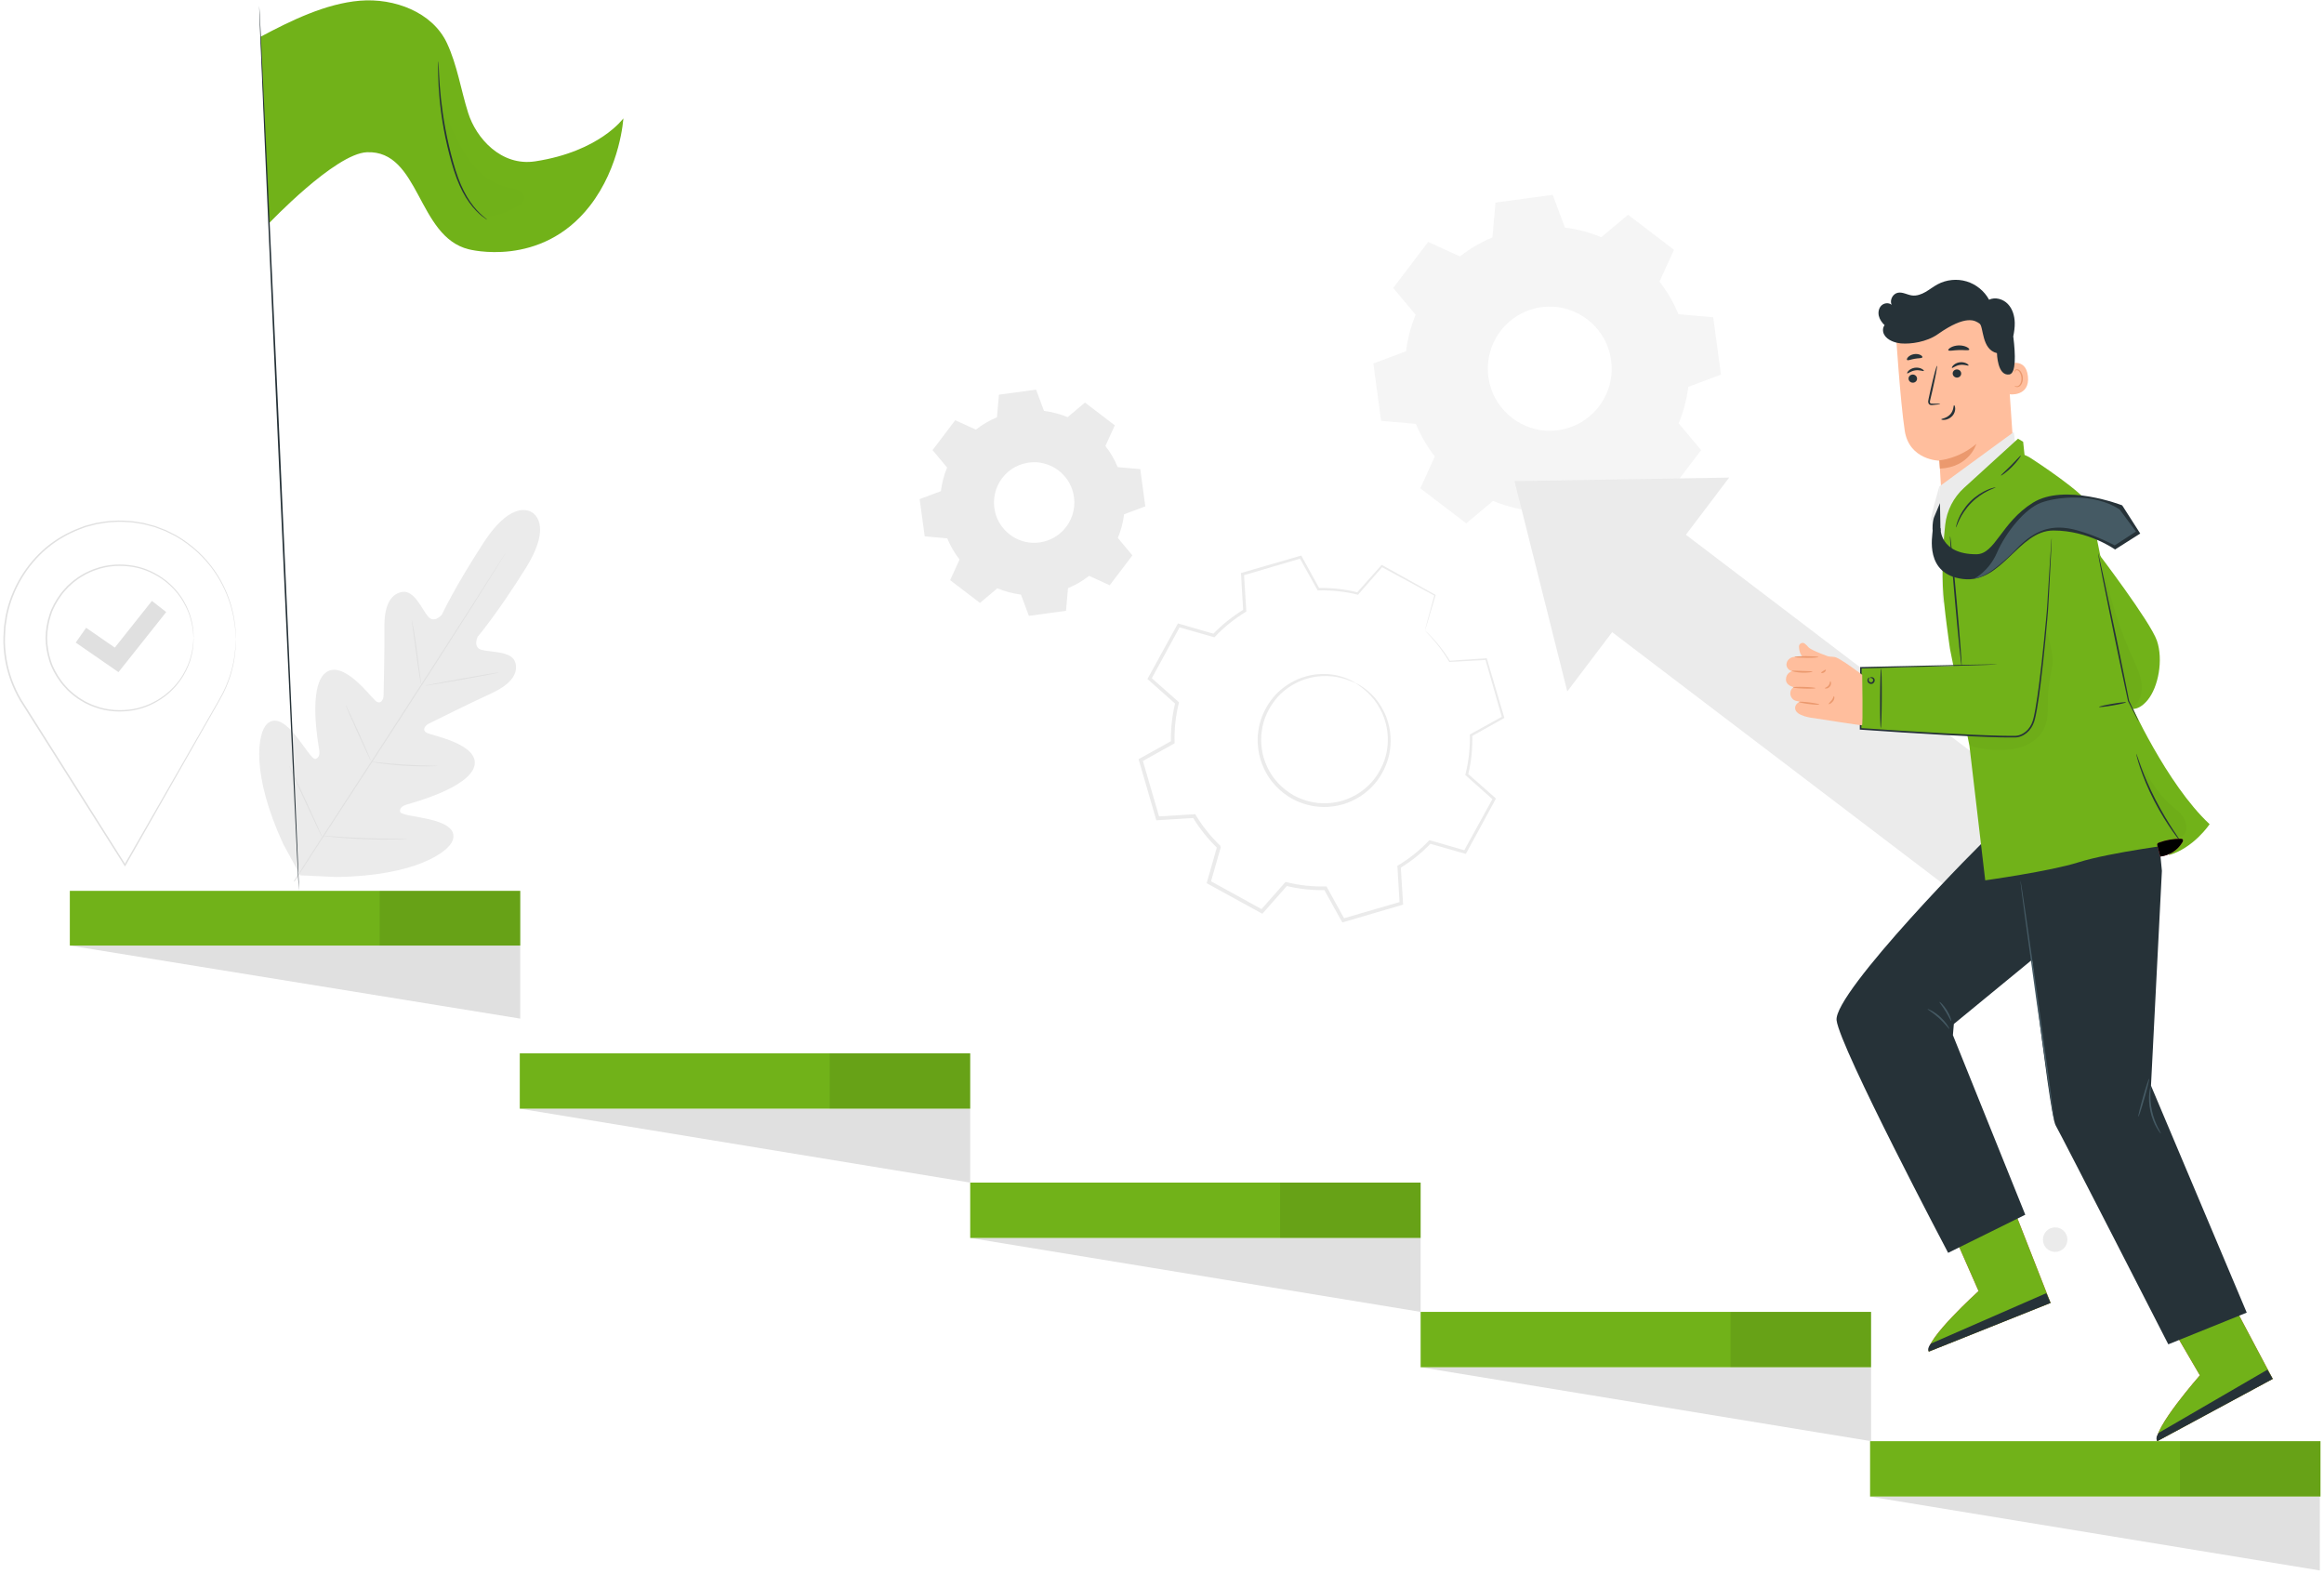 <svg width="508" height="344" viewBox="0 0 508 344" fill="none" xmlns="http://www.w3.org/2000/svg">
<g clip-path="url(#clip0)">
<path fill-rule="evenodd" clip-rule="evenodd" d="M342.075 49.737C344.839 50.085 347.51 50.802 350.028 51.843L355.873 46.932L365.914 54.593L362.75 61.549C364.422 63.703 365.823 66.092 366.894 68.672L374.489 69.342L376.184 81.875L369.044 84.551C368.698 87.323 367.982 90 366.942 92.523L371.841 98.383L364.2 108.446L357.26 105.276C355.111 106.952 352.727 108.355 350.153 109.428L349.484 117.04L336.979 118.741L334.311 111.583C331.545 111.237 328.875 110.518 326.357 109.477L320.51 114.388L310.469 106.728L313.634 99.771C311.962 97.617 310.562 95.227 309.489 92.648L301.896 91.977L300.199 79.444L307.34 76.769C307.685 73.997 308.402 71.319 309.441 68.796L304.542 62.936L312.183 52.873L319.124 56.044C321.272 54.368 323.656 52.964 326.231 51.89L326.9 44.278L339.403 42.578L342.075 49.737ZM338.325 67.02C329.725 67.328 323.607 75.38 325.602 83.773C327.077 89.981 332.844 94.379 339.207 94.146C347.802 93.831 353.91 85.786 351.921 77.399C350.449 71.192 344.685 66.793 338.325 67.02Z" fill="#F5F5F5"/>
<path fill-rule="evenodd" clip-rule="evenodd" d="M228.208 89.808C230.002 90.034 231.736 90.499 233.37 91.174L237.165 87.987L243.683 92.959L241.629 97.475C242.715 98.873 243.625 100.424 244.32 102.098L249.25 102.534L250.35 110.669L245.715 112.406C245.491 114.206 245.025 115.943 244.351 117.581L247.531 121.385L242.571 127.917L238.066 125.859C236.671 126.947 235.123 127.858 233.452 128.555L233.018 133.496L224.901 134.6L223.169 129.953C221.374 129.729 219.641 129.262 218.006 128.586L214.211 131.774L207.693 126.801L209.747 122.286C208.662 120.888 207.753 119.336 207.057 117.662L202.128 117.227L201.027 109.091L205.662 107.354C205.887 105.555 206.352 103.816 207.026 102.179L203.846 98.375L208.806 91.842L213.311 93.901C214.706 92.813 216.254 91.902 217.925 91.205L218.359 86.265L226.475 85.161L228.208 89.808ZM225.773 101.027C220.191 101.226 216.22 106.453 217.514 111.902C218.472 115.931 222.216 118.785 226.346 118.634C231.926 118.43 235.89 113.208 234.6 107.764C233.644 103.735 229.902 100.879 225.773 101.027Z" fill="#EBEBEB"/>
<path d="M296.313 149.273C296.313 149.273 297.518 149.715 299.248 151.217C300.938 152.694 303.131 155.484 303.797 159.599C304.111 161.628 304.057 163.959 303.294 166.277C302.527 168.574 301.18 170.913 299.098 172.714C298.086 173.638 296.894 174.414 295.593 175.013C294.299 175.632 292.877 176.059 291.396 176.243C288.439 176.677 285.25 176.091 282.461 174.589C279.696 173.039 277.488 170.657 276.264 167.924C275.623 166.573 275.217 165.142 275.042 163.715C274.847 162.292 274.859 160.867 275.093 159.515C275.488 156.787 276.733 154.391 278.254 152.509C279.795 150.618 281.726 149.32 283.603 148.495C287.424 146.848 290.949 147.203 293.099 147.838C295.294 148.492 296.313 149.273 296.313 149.273C296.271 149.365 295.189 148.69 293.02 148.146C290.891 147.616 287.476 147.374 283.837 149.024C282.049 149.849 280.223 151.117 278.776 152.938C277.35 154.752 276.187 157.042 275.835 159.63C275.621 160.914 275.621 162.264 275.813 163.61C275.986 164.96 276.375 166.312 276.988 167.587C278.155 170.168 280.241 172.406 282.852 173.873C285.488 175.29 288.492 175.851 291.29 175.45C292.691 175.282 294.039 174.885 295.266 174.305C296.502 173.745 297.637 173.019 298.602 172.149C300.59 170.46 301.891 168.247 302.651 166.067C303.406 163.866 303.492 161.641 303.226 159.686C302.659 155.723 300.62 152.966 299.03 151.451C297.408 149.91 296.259 149.358 296.313 149.273Z" fill="#EBEBEB"/>
<path d="M311.47 137.803C311.459 137.806 311.496 137.641 311.579 137.314C311.674 136.954 311.801 136.471 311.965 135.846C312.331 134.504 312.86 132.57 313.546 130.06L313.608 130.21C310.627 128.593 306.707 126.468 301.966 123.896L302.22 123.852C300.621 125.678 298.845 127.706 296.945 129.876L296.85 129.985L296.709 129.95C294.095 129.314 291.221 128.964 288.194 129.047L288.032 129.051L287.953 128.908C286.736 126.726 285.421 124.363 284.051 121.907L284.386 122.045C280.387 123.223 276.144 124.474 271.688 125.787L271.918 125.459C272.074 127.937 272.245 130.665 272.421 133.463L272.433 133.666L272.258 133.772C269.985 135.149 267.662 136.964 265.607 139.138L265.461 139.293L265.255 139.234C262.871 138.553 260.241 137.803 257.564 137.038L257.982 136.863C255.987 140.519 253.835 144.462 251.63 148.504L251.549 148.037C253.416 149.689 255.466 151.504 257.542 153.343L257.718 153.499L257.662 153.727C257.022 156.328 256.666 159.258 256.744 162.223L256.751 162.461L256.542 162.578C254.351 163.798 251.961 165.128 249.547 166.471L249.736 166.01C250.911 170.042 252.17 174.364 253.446 178.745L253.032 178.454C255.555 178.299 258.277 178.132 261.019 177.964L261.265 177.949L261.392 178.16C262.788 180.486 264.597 182.797 266.718 184.817L266.721 184.82L266.722 184.822C266.772 185.004 266.612 184.415 266.833 185.231L266.831 185.239L266.827 185.254L266.818 185.284L266.8 185.345L266.766 185.466L266.697 185.709L266.558 186.193L266.281 187.162L265.729 189.094C265.361 190.38 264.995 191.661 264.63 192.936L264.435 192.466C268.356 194.623 272.226 196.751 276.04 198.849L275.544 198.936C277.329 196.916 279.095 194.915 280.846 192.935L281.007 192.753L281.242 192.811C284.042 193.507 286.901 193.812 289.715 193.745L289.955 193.739L290.07 193.948C291.381 196.321 292.672 198.656 293.947 200.963L293.498 200.778C297.837 199.515 302.076 198.281 306.208 197.078L305.939 197.462C305.777 194.746 305.618 192.078 305.462 189.457L305.449 189.235L305.639 189.121C308.137 187.615 310.377 185.801 312.304 183.779L312.452 183.624L312.656 183.683C315.291 184.444 317.846 185.182 320.341 185.902L319.95 186.066C322.198 181.979 324.321 178.121 326.341 174.447L326.408 174.832C324.306 172.958 322.334 171.2 320.432 169.504L320.299 169.386L320.341 169.214C321.079 166.243 321.348 163.393 321.293 160.692L321.289 160.528L321.43 160.45C323.978 159.045 326.272 157.779 328.439 156.584L328.325 156.862C326.912 151.922 325.708 147.712 324.677 144.109L324.864 144.24C321.673 144.415 319.056 144.557 316.875 144.677L316.795 144.681L316.755 144.613C315.264 142.111 313.864 140.447 312.918 139.375C312.449 138.867 312.09 138.479 311.827 138.194C311.573 137.933 311.46 137.806 311.47 137.803C311.48 137.8 311.621 137.918 311.876 138.15C312.134 138.393 312.525 138.763 313.018 139.287C314 140.334 315.442 141.98 316.98 144.481L316.86 144.418C319.039 144.27 321.654 144.093 324.842 143.878L324.987 143.868L325.029 144.009C326.091 147.604 327.333 151.802 328.788 156.73L328.843 156.914L328.674 157.009C326.515 158.219 324.229 159.5 321.691 160.922L321.828 160.682C321.902 163.427 321.644 166.329 320.909 169.358L320.818 169.068C322.728 170.754 324.71 172.503 326.82 174.366L327.007 174.531L326.887 174.75C324.882 178.431 322.775 182.299 320.543 186.395L320.414 186.633L320.153 186.559C317.656 185.847 315.099 185.118 312.461 184.366L312.814 184.27C310.85 186.344 308.566 188.204 306.014 189.751L306.19 189.416C306.353 192.036 306.519 194.704 306.687 197.42L306.706 197.719L306.418 197.804C302.288 199.016 298.052 200.258 293.715 201.53L293.418 201.618L293.267 201.345C291.989 199.04 290.695 196.706 289.38 194.336L289.734 194.539C286.851 194.613 283.92 194.304 281.05 193.593L281.446 193.47C279.698 195.452 277.932 197.454 276.149 199.475L275.936 199.718L275.653 199.562C271.838 197.467 267.967 195.34 264.045 193.185L263.76 193.028L263.85 192.714C264.214 191.439 264.58 190.158 264.947 188.872L265.499 186.939L265.776 185.97L265.915 185.485L265.984 185.242L266.018 185.121L266.035 185.06L266.044 185.03L266.048 185.015L266.051 185.007C266.272 185.823 266.111 185.232 266.16 185.414L266.159 185.413L266.156 185.41C263.98 183.338 262.126 180.968 260.695 178.583L261.068 178.779C258.326 178.946 255.604 179.111 253.081 179.265L252.757 179.285L252.667 178.974C251.395 174.591 250.14 170.268 248.968 166.234L248.879 165.927L249.158 165.772C251.574 164.432 253.966 163.104 256.158 161.887L255.955 162.243C255.879 159.205 256.248 156.204 256.909 153.542L257.028 153.925C254.955 152.082 252.909 150.263 251.045 148.607L250.818 148.405L250.964 148.139C253.179 144.103 255.34 140.166 257.344 136.514L257.484 136.259L257.763 136.339C260.438 137.112 263.065 137.87 265.447 138.558L265.096 138.653C267.203 136.437 269.583 134.592 271.909 133.196L271.748 133.505C271.583 130.707 271.422 127.977 271.276 125.499L271.26 125.242L271.506 125.172C275.968 123.879 280.217 122.648 284.221 121.488L284.445 121.423L284.557 121.625C285.912 124.09 287.215 126.46 288.419 128.649L288.178 128.511C291.256 128.444 294.174 128.819 296.821 129.485L296.585 129.559C298.503 127.404 300.296 125.39 301.909 123.577L302.02 123.453L302.163 123.533C306.875 126.159 310.769 128.33 313.731 129.982L313.823 130.033L313.794 130.132C313.058 132.603 312.489 134.508 312.095 135.829C311.903 136.455 311.754 136.938 311.643 137.299C311.54 137.63 311.481 137.8 311.47 137.803Z" fill="#EBEBEB"/>
<path d="M342.587 151.124L331.055 105.156L377.977 104.379L342.587 151.124Z" fill="#EBEBEB"/>
<path d="M363.828 113.312L347.71 134.602L433.605 199.935L449.723 178.645L363.828 113.312Z" fill="#EBEBEB"/>
<path d="M426.53 268.632L432.491 282.178C432.491 282.178 420.756 292.799 421.615 295.41L448.233 284.77L439.81 263.282L426.53 268.632Z" fill="#E8505B"/>
<path d="M426.53 268.632L432.491 282.178C432.491 282.178 420.756 292.799 421.615 295.41L448.233 284.77L439.81 263.282L426.53 268.632Z" fill="#71B219"/>
<path d="M448.233 284.769L447.299 282.637L422.128 293.636C422.128 293.636 421.148 294.627 421.615 295.41L448.233 284.769Z" fill="#263238"/>
<path d="M473.404 287.82L480.865 300.596C480.865 300.596 470.415 312.489 471.564 314.984L496.799 301.374L485.988 280.987L473.404 287.82Z" fill="#E8505B"/>
<path d="M473.404 287.82L480.865 300.596C480.865 300.596 470.415 312.489 471.564 314.984L496.799 301.374L485.988 280.987L473.404 287.82Z" fill="#71B219"/>
<path d="M496.799 301.374L495.629 299.362L471.871 313.165C471.871 313.165 471.011 314.261 471.563 314.985L496.799 301.374Z" fill="#263238"/>
<path d="M440.842 108.6L424.485 109.877L423.942 100.698C423.942 100.698 417.344 100.602 416.356 94.142C415.369 87.683 414.404 72.666 414.404 72.666C421.425 68.394 430.204 68.265 437.347 72.33L438.408 72.933L440.842 108.6Z" fill="#FFBE9D"/>
<path d="M423.919 100.606C423.919 100.606 428.045 100.364 431.998 97.022C431.998 97.022 430.568 102.103 424.044 102.428L423.919 100.606Z" fill="#EB996E"/>
<path d="M438.552 79.748C438.656 79.684 442.804 77.807 443.283 82.251C443.763 86.695 439.212 86.261 439.191 86.134C439.17 86.008 438.552 79.748 438.552 79.748Z" fill="#FFBE9D"/>
<path d="M440.364 84.304C440.382 84.288 440.447 84.35 440.584 84.395C440.717 84.439 440.941 84.456 441.162 84.344C441.612 84.121 441.926 83.333 441.861 82.53C441.829 82.124 441.703 81.748 441.525 81.445C441.355 81.135 441.12 80.93 440.88 80.914C440.639 80.885 440.487 81.044 440.447 81.175C440.401 81.306 440.439 81.392 440.416 81.401C440.405 81.414 440.312 81.337 440.329 81.15C440.337 81.06 440.378 80.949 440.473 80.853C440.57 80.754 440.722 80.694 440.888 80.693C441.233 80.68 441.574 80.962 441.769 81.295C441.983 81.627 442.134 82.049 442.17 82.504C442.239 83.403 441.872 84.29 441.251 84.545C440.948 84.661 440.678 84.595 440.532 84.504C440.384 84.411 440.349 84.314 440.364 84.304Z" fill="#EB996E"/>
<path d="M417.19 82.835C417.241 83.326 417.698 83.687 418.21 83.642C418.721 83.598 419.095 83.165 419.043 82.675C418.992 82.184 418.535 81.823 418.024 81.867C417.512 81.912 417.138 82.345 417.19 82.835Z" fill="#263238"/>
<path d="M416.902 81.598C417.033 81.702 417.659 81.086 418.652 80.949C419.641 80.798 420.441 81.207 420.532 81.07C420.578 81.008 420.431 80.807 420.081 80.62C419.736 80.434 419.172 80.285 418.555 80.374C417.938 80.465 417.45 80.766 417.184 81.042C416.912 81.319 416.839 81.551 416.902 81.598Z" fill="#263238"/>
<path d="M426.839 81.716C426.89 82.207 427.346 82.567 427.859 82.523C428.369 82.479 428.743 82.047 428.692 81.556C428.641 81.066 428.184 80.705 427.673 80.749C427.16 80.792 426.787 81.225 426.839 81.716Z" fill="#263238"/>
<path d="M426.68 80.409C426.812 80.513 427.439 79.897 428.43 79.76C429.42 79.609 430.22 80.017 430.31 79.88C430.355 79.819 430.21 79.618 429.859 79.432C429.515 79.245 428.951 79.097 428.333 79.186C427.716 79.276 427.228 79.578 426.962 79.853C426.69 80.13 426.617 80.362 426.68 80.409Z" fill="#263238"/>
<path d="M424.115 88.291C424.111 88.233 423.48 88.214 422.463 88.227C422.206 88.236 421.959 88.219 421.892 88.052C421.807 87.877 421.874 87.589 421.955 87.275C422.107 86.627 422.266 85.948 422.433 85.237C423.087 82.337 423.523 79.967 423.406 79.942C423.289 79.916 422.664 82.246 422.01 85.145C421.855 85.859 421.706 86.54 421.566 87.192C421.51 87.494 421.391 87.844 421.574 88.207C421.668 88.386 421.873 88.498 422.042 88.519C422.211 88.546 422.355 88.528 422.481 88.518C423.495 88.431 424.119 88.347 424.115 88.291Z" fill="#263238"/>
<path d="M427.131 88.566C426.969 88.579 427.118 89.659 426.304 90.555C425.491 91.453 424.327 91.494 424.339 91.646C424.333 91.716 424.624 91.82 425.11 91.765C425.588 91.714 426.26 91.463 426.758 90.915C427.255 90.367 427.409 89.705 427.383 89.257C427.361 88.8 427.204 88.549 427.131 88.566Z" fill="#263238"/>
<path d="M425.878 76.548C426.014 76.804 426.986 76.537 428.17 76.513C429.353 76.466 430.339 76.675 430.46 76.411C430.513 76.285 430.313 76.054 429.897 75.846C429.484 75.638 428.849 75.474 428.139 75.494C427.43 75.516 426.805 75.717 426.406 75.95C426.003 76.183 425.817 76.425 425.878 76.548Z" fill="#263238"/>
<path d="M416.863 78.668C417.07 78.869 417.72 78.538 418.54 78.412C419.356 78.256 420.079 78.349 420.206 78.091C420.261 77.966 420.12 77.755 419.785 77.584C419.456 77.413 418.93 77.31 418.368 77.406C417.805 77.504 417.345 77.778 417.091 78.049C416.834 78.323 416.771 78.569 416.863 78.668Z" fill="#263238"/>
<path d="M410.686 69.024C410.504 68.232 410.681 67.329 411.266 66.766C411.851 66.203 412.865 66.09 413.479 66.621C413.024 65.584 413.731 64.213 414.839 63.984C415.882 63.769 416.892 64.44 417.949 64.576C418.98 64.709 420.013 64.323 420.914 63.802C421.815 63.282 422.634 62.624 423.551 62.134C425.465 61.111 427.785 60.879 429.863 61.502C431.94 62.125 433.752 63.596 434.791 65.505C436.141 64.864 437.846 65.356 438.884 66.432C439.923 67.508 440.367 69.051 440.401 70.548C440.423 71.559 440.271 72.561 440.07 73.555C440.082 73.639 440.101 73.719 440.112 73.803C440.544 77.37 440.729 81.605 439.217 81.843C436.583 82.255 436.513 77.182 436.513 77.182C433.098 76.384 433.622 71.349 432.708 70.725C431.795 70.101 429.86 68.625 423.564 73.056C421.12 74.776 417.612 75.228 415.64 75.063C415.582 75.058 415.524 75.057 415.466 75.052C415.454 75.051 415.438 75.051 415.426 75.05C415.404 75.048 415.388 75.038 415.366 75.035C414.734 74.962 414.114 74.808 413.523 74.541C412.854 74.238 412.222 73.789 411.866 73.146C411.51 72.502 411.489 71.639 411.952 71.069C411.364 70.507 410.867 69.817 410.686 69.024Z" fill="#263238"/>
<path d="M423.919 106.323L424.648 132.011L440.594 97.603L440.195 94.417L423.919 106.323Z" fill="#EBEBEB"/>
<path d="M434.498 183.116C433.914 183.308 400.713 216.964 401.459 223.008C402.205 229.054 425.839 273.824 425.839 273.824L442.701 265.491L426.883 226.241L427.09 223.806L446.421 207.928L445.389 182.394L434.498 183.116Z" fill="#263238"/>
<path d="M441.657 189.748C442.042 190.334 447.792 243.208 449.333 245.944C450.874 248.68 473.967 293.819 473.967 293.819L491.113 286.894L470.181 237.285L472.567 190.332L471.275 177.073L445.389 182.393L441.657 189.748Z" fill="#263238"/>
<path d="M449.032 245.014C449.02 245.015 448.982 244.833 448.921 244.485C448.857 244.101 448.775 243.593 448.671 242.958C448.464 241.59 448.175 239.678 447.821 237.333C447.134 232.544 446.194 225.994 445.156 218.758C444.158 211.513 443.256 204.957 442.596 200.165C442.29 197.813 442.04 195.896 441.862 194.524C441.787 193.886 441.727 193.374 441.682 192.988C441.644 192.637 441.631 192.451 441.643 192.449C441.656 192.448 441.694 192.63 441.755 192.978C441.818 193.362 441.901 193.869 442.005 194.504C442.212 195.872 442.5 197.783 442.855 200.129C443.542 204.917 444.482 211.468 445.521 218.708C446.517 225.95 447.42 232.506 448.08 237.299C448.386 239.651 448.635 241.568 448.813 242.939C448.889 243.578 448.948 244.089 448.994 244.475C449.031 244.826 449.045 245.012 449.032 245.014Z" fill="#455A64"/>
<path d="M468.773 239.964C469.422 237.677 469.868 235.802 469.77 235.774C469.672 235.746 469.067 237.576 468.418 239.862C467.77 242.149 467.324 244.025 467.422 244.053C467.52 244.08 468.125 242.25 468.773 239.964Z" fill="#455A64"/>
<path d="M472.34 247.744C472.306 247.769 471.9 247.302 471.403 246.439C470.906 245.579 470.352 244.3 470.033 242.808C469.717 241.314 469.703 239.92 469.806 238.932C469.908 237.94 470.089 237.35 470.13 237.358C470.253 237.367 469.752 239.806 470.393 242.731C470.998 245.663 472.448 247.685 472.34 247.744Z" fill="#455A64"/>
<path d="M421.353 220.546C421.387 220.459 422.774 221.037 424.121 222.277C425.477 223.508 426.178 224.839 426.096 224.881C426.004 224.942 425.186 223.74 423.873 222.549C422.571 221.35 421.301 220.644 421.353 220.546Z" fill="#455A64"/>
<path d="M423.956 218.984C424.023 218.915 424.869 219.664 425.59 220.842C426.319 222.018 426.609 223.111 426.517 223.14C426.416 223.177 425.982 222.173 425.277 221.037C424.579 219.897 423.877 219.058 423.956 218.984Z" fill="#455A64"/>
<path d="M426.248 141.851L430.492 162.956L433.947 192.408C433.947 192.408 448.186 190.415 454.255 188.49C461.294 186.256 476.611 184.354 476.611 184.354L474.029 186.915C479.509 185.377 482.998 180.135 482.998 180.135C473.552 171.355 465.495 153.291 465.495 153.291L458.313 117.548C458.313 117.548 457.223 112.505 456.564 110.263C455.906 108.021 445 100.788 443.489 99.874L442.539 99.424L442.237 96.559L441.113 95.885L429.31 106.632C427.016 108.725 425.552 111.576 425.203 114.664C424.834 117.921 424.503 122.593 424.688 128.11C424.829 132.297 426.248 141.851 426.248 141.851Z" fill="#71B219"/>
<path d="M434.351 105.289C434.351 105.289 428.115 108.64 427.034 111.484C425.953 114.327 429.168 145.505 429.168 145.505L406.777 145.925L406.706 159.299C406.706 159.299 442.272 162.116 443.657 160.189C445.528 157.583 447.703 133.221 447.703 133.221L448.51 115.693C448.51 115.693 446.448 102.326 434.351 105.289Z" fill="#71B219"/>
<g opacity="0.3">
<g opacity="0.3">
<path opacity="0.3" d="M430.492 162.955C433.506 163.932 436.301 164.088 439.455 163.794C442.609 163.5 445.818 161.771 447.01 158.829C447.922 156.577 447.542 154.039 447.68 151.612C447.8 149.504 448.321 147.441 448.639 145.353C448.956 143.266 447.877 139.428 447.189 137.432C447.189 137.432 446.39 151.903 444.132 157.98C443.824 158.808 443.434 159.645 442.747 160.199C441.948 160.844 440.84 160.9 439.82 161.007C436.963 161.306 430.071 160.809 430.071 160.809" fill="black"/>
</g>
</g>
<path d="M448.472 117.587C448.479 117.588 448.479 117.695 448.473 117.905C448.464 118.131 448.452 118.441 448.438 118.836C448.397 119.673 448.34 120.876 448.266 122.416C448.184 123.976 448.085 125.878 447.97 128.08C447.835 130.287 447.762 132.806 447.492 135.577C447.251 138.35 446.961 141.385 446.614 144.639C446.254 147.892 445.869 151.369 445.251 155.006C445.075 155.915 444.936 156.83 444.637 157.755C444.329 158.667 443.794 159.541 443.022 160.18C442.261 160.804 441.252 161.248 440.236 161.176C439.248 161.199 438.259 161.173 437.258 161.162C433.261 161.062 429.13 160.857 424.9 160.628C418.544 160.275 412.419 159.878 406.694 159.475L406.53 159.464L406.53 159.299C406.559 154.549 406.586 150.074 406.61 145.946L406.611 145.792L406.764 145.79C415.705 145.597 423.149 145.437 428.377 145.324C430.969 145.279 433.01 145.244 434.424 145.219C435.107 145.212 435.638 145.207 436.015 145.203C436.375 145.202 436.561 145.214 436.561 145.214C436.561 145.214 436.376 145.236 436.016 145.253C435.638 145.267 435.108 145.289 434.425 145.315C433.012 145.36 430.972 145.425 428.381 145.507C423.154 145.652 415.711 145.858 406.771 146.106L406.926 145.948C406.913 150.075 406.897 154.55 406.882 159.3L406.718 159.123C412.441 159.515 418.565 159.907 424.919 160.258C429.147 160.488 433.277 160.696 437.265 160.8C438.262 160.813 439.252 160.84 440.224 160.819C441.182 160.89 442.083 160.483 442.797 159.907C443.511 159.319 444.013 158.507 444.308 157.642C444.593 156.773 444.741 155.841 444.916 154.946C445.54 151.33 445.936 147.854 446.309 144.606C446.669 141.355 446.974 138.323 447.231 135.553C447.518 132.786 447.609 130.269 447.763 128.065C447.903 125.864 448.022 123.966 448.121 122.407C448.225 120.869 448.306 119.668 448.362 118.832C448.393 118.436 448.416 118.128 448.434 117.902C448.454 117.694 448.466 117.586 448.472 117.587Z" fill="#263238"/>
<path d="M411.334 152.618C411.353 149.037 411.286 146.133 411.184 146.132C411.082 146.132 410.984 149.035 410.965 152.616C410.946 156.197 411.014 159.101 411.115 159.102C411.217 159.102 411.315 156.199 411.334 152.618Z" fill="#263238"/>
<path d="M408.727 148.165C408.685 148.141 408.908 147.891 409.333 148.032C409.529 148.095 409.767 148.314 409.788 148.626C409.813 148.921 409.667 149.267 409.333 149.427C408.995 149.573 408.642 149.461 408.432 149.261C408.208 149.053 408.167 148.752 408.213 148.555C408.314 148.131 408.608 148.04 408.618 148.084C408.654 148.125 408.479 148.282 408.473 148.586C408.471 148.734 408.521 148.9 408.659 149.007C408.792 149.117 409.014 149.168 409.181 149.09C409.346 149.017 409.453 148.813 409.449 148.645C409.452 148.475 409.35 148.344 409.225 148.27C408.966 148.116 408.75 148.213 408.727 148.165Z" fill="#263238"/>
<path d="M458.413 120.61C458.413 120.61 470.062 135.878 471.481 140.038C472.9 144.199 471.804 150.172 469.431 153.029C467.058 155.885 465.146 154.724 465.146 154.724L458.413 120.61Z" fill="#71B219"/>
<path d="M461.81 154.184C463.44 153.904 464.747 153.595 464.73 153.494C464.713 153.394 463.378 153.539 461.748 153.82C460.118 154.1 458.811 154.409 458.828 154.509C458.845 154.61 460.18 154.464 461.81 154.184Z" fill="#263238"/>
<path d="M466.968 164.755C466.992 164.748 467.104 165.036 467.284 165.561C467.46 166.087 467.728 166.844 468.074 167.773C468.761 169.632 469.82 172.16 471.203 174.848C472.591 177.535 474.027 179.868 475.117 181.524C475.66 182.352 476.11 183.018 476.423 183.476C476.735 183.935 476.898 184.197 476.878 184.212C476.858 184.226 476.656 183.995 476.308 183.56C475.957 183.128 475.475 182.483 474.901 181.67C473.752 180.046 472.271 177.72 470.875 175.016C469.484 172.312 468.456 169.749 467.828 167.859C467.512 166.915 467.282 166.142 467.147 165.601C467.008 165.064 466.944 164.762 466.968 164.755Z" fill="#263238"/>
<g opacity="0.3">
<g opacity="0.3">
<path opacity="0.3" d="M467.759 166.563C469.605 169.861 471.503 173.224 474.316 175.744C475.308 176.634 476.42 177.424 477.177 178.522C477.934 179.62 478.261 181.156 477.542 182.279C477.288 182.676 476.838 183.017 476.381 182.909C476.057 182.832 475.824 182.554 475.62 182.291C472.114 177.767 469.473 172.571 467.885 167.067" fill="black"/>
</g>
</g>
<g opacity="0.3">
<g opacity="0.3">
<path opacity="0.3" d="M466.221 154.667C467.816 153.518 468.375 151.333 468.138 149.378C467.901 147.424 467.011 145.622 466.204 143.827C463.701 138.261 462.01 133.226 460.529 127.147L459.391 122.912L465.153 153.129L466.221 154.667Z" fill="black"/>
</g>
</g>
<path d="M437.383 103.932C437.318 103.848 438.364 102.955 439.554 101.758C440.749 100.564 441.638 99.516 441.723 99.581C441.801 99.638 441.03 100.805 439.815 102.019C438.604 103.238 437.44 104.011 437.383 103.932Z" fill="#263238"/>
<path d="M436.206 106.52C436.224 106.582 435.533 106.79 434.503 107.301C433.473 107.808 432.123 108.674 430.889 109.919C429.66 111.172 428.812 112.534 428.319 113.573C427.821 114.612 427.622 115.307 427.559 115.289C427.535 115.282 427.565 115.104 427.64 114.784C427.709 114.463 427.857 114.01 428.08 113.465C428.522 112.377 429.361 110.947 430.626 109.659C431.895 108.376 433.312 107.519 434.392 107.063C434.932 106.833 435.383 106.68 435.702 106.606C436.021 106.527 436.198 106.495 436.206 106.52Z" fill="#263238"/>
<path d="M467.492 157.703C467.481 157.708 467.418 157.608 467.309 157.41C467.184 157.175 467.03 156.886 466.842 156.534C466.426 155.717 465.86 154.609 465.166 153.247L465.159 153.234L465.156 153.217C464.427 149.871 463.396 144.991 462.276 139.564C461.241 134.449 460.306 129.822 459.615 126.408C459.3 124.76 459.041 123.407 458.85 122.412C458.774 121.972 458.711 121.612 458.66 121.322C458.621 121.072 458.606 120.94 458.618 120.937C458.631 120.934 458.67 121.062 458.733 121.306C458.801 121.593 458.887 121.949 458.99 122.383C459.209 123.373 459.507 124.716 459.87 126.354C460.588 129.763 461.561 134.383 462.636 139.49C463.756 144.918 464.742 149.807 465.398 153.167L465.388 153.138C466.04 154.521 466.572 155.646 466.963 156.475C467.127 156.839 467.261 157.138 467.371 157.381C467.461 157.587 467.503 157.698 467.492 157.703Z" fill="#263238"/>
<path d="M428.781 145.493C428.756 145.495 428.696 145.101 428.61 144.386C428.526 143.606 428.415 142.586 428.282 141.357C428.021 138.797 427.685 135.258 427.337 131.348C426.988 127.437 426.694 123.894 426.5 121.328C426.414 120.095 426.342 119.072 426.288 118.289C426.246 117.571 426.235 117.173 426.261 117.171C426.287 117.169 426.345 117.564 426.431 118.278C426.516 119.059 426.627 120.078 426.76 121.308C427.021 123.868 427.357 127.406 427.705 131.316C428.053 135.226 428.347 138.767 428.542 141.332C428.628 142.565 428.699 143.589 428.754 144.372C428.796 145.091 428.807 145.49 428.781 145.493Z" fill="#263238"/>
<path d="M407.057 147.491C407.057 147.491 402.227 143.818 401.049 143.597C400.147 143.428 394.758 143.518 392.278 143.569C391.326 143.589 390.488 144.34 390.5 145.295C390.5 145.357 390.505 145.416 390.516 145.471C390.711 146.478 391.695 146.698 391.695 146.698C391.695 146.698 390.411 147.067 390.39 148.47C390.369 149.872 392.063 150.167 392.063 150.167C392.063 150.167 391.962 150.243 391.821 150.383C390.895 151.309 391.365 152.901 392.641 153.192L393.405 153.366C393.405 153.366 392.371 153.797 392.386 154.76C392.414 156.606 396.557 156.96 396.557 156.96C396.557 156.96 406.795 158.584 407.016 158.511C407.237 158.436 407.057 147.491 407.057 147.491Z" fill="#FFBE9D"/>
<path d="M393.23 141.385C393.275 141.994 393.418 143.289 394.451 143.876L400.156 143.652C400.156 143.652 395.908 142.182 395.304 141.455C395.092 141.2 394.8 140.885 394.489 140.657C393.948 140.26 393.181 140.715 393.23 141.385Z" fill="#FFBE9D"/>
<path d="M397.472 143.596C397.475 143.696 396.308 143.807 394.867 143.781C393.433 143.754 392.27 143.701 392.267 143.596C392.265 143.497 393.431 143.385 394.872 143.411C396.306 143.438 397.47 143.491 397.472 143.596Z" fill="#EB996E"/>
<path d="M396.191 146.788C396.201 146.886 395.195 147.065 393.942 147.018C392.688 146.975 391.697 146.726 391.714 146.628C391.731 146.525 392.728 146.607 393.954 146.648C395.181 146.695 396.181 146.683 396.191 146.788Z" fill="#EB996E"/>
<path d="M399.094 146.381C399.178 146.433 399.069 146.745 398.747 146.953C398.425 147.163 398.097 147.136 398.084 147.036C398.066 146.934 398.296 146.809 398.546 146.643C398.8 146.481 399.008 146.322 399.094 146.381Z" fill="#EB996E"/>
<path d="M396.829 150.398C396.832 150.296 395.737 150.177 394.382 150.132C393.028 150.088 391.927 150.134 391.924 150.236C391.92 150.338 393.016 150.457 394.37 150.502C395.725 150.547 396.826 150.5 396.829 150.398Z" fill="#EB996E"/>
<path d="M400.079 148.883C400.125 148.87 400.214 148.985 400.241 149.21C400.27 149.429 400.216 149.763 399.995 150.045C399.773 150.327 399.463 150.458 399.243 150.482C399.019 150.509 398.886 150.45 398.888 150.402C398.885 150.301 399.38 150.238 399.705 149.817C400.036 149.401 399.981 148.904 400.079 148.883Z" fill="#EB996E"/>
<path d="M397.674 153.974C397.686 153.873 396.714 153.669 395.501 153.518C394.289 153.368 393.296 153.328 393.283 153.43C393.271 153.531 394.244 153.735 395.456 153.885C396.668 154.036 397.661 154.075 397.674 153.974Z" fill="#EB996E"/>
<path d="M400.864 152.156C400.912 152.149 400.982 152.274 400.975 152.496C400.972 152.715 400.872 153.014 400.669 153.272C400.252 153.779 399.783 153.962 399.731 153.894C399.657 153.806 400.034 153.47 400.378 153.046C400.729 152.62 400.769 152.172 400.864 152.156Z" fill="#EB996E"/>
<path d="M472.092 187.224C474.108 187.044 476.007 185.845 477.039 184.1C477.156 183.902 477.257 183.632 477.105 183.46C477.002 183.345 476.828 183.332 476.673 183.331C475.079 183.316 473.483 183.59 471.985 184.137C471.815 184.198 471.628 184.282 471.564 184.452C471.518 184.575 471.551 184.712 471.584 184.839C471.785 185.613 471.985 186.388 472.186 187.163" fill="#E8505B"/>
<path d="M472.092 187.224C474.108 187.044 476.007 185.845 477.039 184.1C477.156 183.902 477.257 183.632 477.105 183.46C477.002 183.345 476.828 183.332 476.673 183.331C475.079 183.316 473.483 183.59 471.985 184.137C471.815 184.198 471.628 184.282 471.564 184.452C471.518 184.575 471.551 184.712 471.584 184.839C471.785 185.613 471.985 186.388 472.186 187.163" fill="black"/>
<path d="M423.919 106.323C423.919 106.323 421.57 114.227 422.217 113.777C422.865 113.328 424.268 112.08 424.268 112.08L423.919 106.323Z" fill="#EBEBEB"/>
<path d="M424.054 109.967L422.769 113.044C422.646 113.365 422.563 113.696 422.521 114.037C422.414 114.9 422.292 116.479 422.804 116.59C423.511 116.742 424.177 116.02 424.177 116.02L424.054 109.967Z" fill="#263238"/>
<path d="M463.887 110.452C463.887 110.452 451.323 105.539 444.365 109.878C437.409 114.217 436.141 121.14 431.998 121.14C423.919 121.14 424.177 115.426 424.177 115.426L422.46 115.948C422.426 117.117 420.587 125.512 429.101 126.553C437.616 127.594 441.194 115.959 448.854 115.948C456.514 115.937 462.329 120.1 462.329 120.1L467.832 116.611L463.887 110.452Z" fill="#263238"/>
<path d="M431.648 126.413C431.648 126.413 434.781 124.804 436.495 120.839C438.446 116.326 442.636 111.172 446.135 109.877C449.633 108.583 457.728 107.679 463.319 111.331L466.9 116.179L462.251 119.202C462.251 119.202 458.576 117.178 454.058 115.914C448.28 114.297 444.768 116.123 441.41 119.31C441.201 119.508 441.009 119.704 440.842 119.894C439.994 120.859 437.651 123.093 435.523 124.614C433.881 125.789 432.396 126.427 431.648 126.413Z" fill="#455A64"/>
<path d="M113.618 242.316L212.075 258.472V242.316H113.618Z" fill="#E0E0E0"/>
<path d="M212.077 270.573L310.535 286.729V270.573H212.077Z" fill="#E0E0E0"/>
<path d="M310.535 298.829L408.993 314.985V298.829H310.535Z" fill="#E0E0E0"/>
<path d="M408.628 327.086L507.086 343.242V327.086H408.628Z" fill="#E0E0E0"/>
<path d="M212.075 230.216H113.618V242.316H212.075V230.216Z" fill="#71B219"/>
<g opacity="0.3">
<path opacity="0.3" d="M212.076 230.216H181.352V242.316H212.076V230.216Z" fill="black"/>
</g>
<path d="M310.534 258.472H212.077V270.572H310.534V258.472Z" fill="#71B219"/>
<g opacity="0.3">
<path opacity="0.3" d="M310.535 258.472H279.811V270.572H310.535V258.472Z" fill="black"/>
</g>
<path d="M408.993 286.729H310.535V298.829H408.993V286.729Z" fill="#71B219"/>
<g opacity="0.3">
<path opacity="0.3" d="M408.993 286.729H378.269V298.829H408.993V286.729Z" fill="black"/>
</g>
<path d="M507.235 314.984H408.778V327.085H507.235V314.984Z" fill="#71B219"/>
<g opacity="0.3">
<path opacity="0.3" d="M507.236 314.984H476.512V327.085H507.236V314.984Z" fill="black"/>
</g>
<path d="M449.236 273.624C450.715 273.624 451.914 272.422 451.914 270.94C451.914 269.458 450.715 268.257 449.236 268.257C447.758 268.257 446.559 269.458 446.559 270.94C446.559 272.422 447.758 273.624 449.236 273.624Z" fill="#EBEBEB"/>
</g>
<path d="M116.3 112.009C116.3 112.009 112.187 108.673 105.73 118.579C99.273 128.485 96.612 134.306 96.612 134.306C96.612 134.306 94.965 136.351 93.594 134.766C92.224 133.18 90.563 128.909 87.907 129.379C85.152 129.866 83.965 132.735 84.026 137.135C84.087 141.535 83.863 151.181 83.84 152.053C83.817 152.909 83.196 154.111 82.088 153.179C80.979 152.247 74.903 143.986 71.118 147.076C67.333 150.166 69.537 162.397 69.752 163.739C69.967 165.081 69.651 165.612 68.991 165.872C68.331 166.132 66.554 163.165 64.728 160.885C62.903 158.605 60.383 156.279 58.35 158.244C56.317 160.208 54.816 169.065 61.885 184.416L65.631 191.316L73.567 191.683C90.598 191.442 98.038 186.309 98.96 183.648C99.882 180.987 96.682 179.727 93.821 179.068C90.96 178.409 87.492 178.087 87.446 177.385C87.4 176.684 87.75 176.173 89.066 175.792C90.383 175.41 102.485 172.148 103.685 167.437C104.885 162.727 94.747 160.822 93.422 160.228C92.098 159.635 92.929 158.565 93.7 158.177C94.486 157.783 103.19 153.455 107.231 151.627C111.272 149.798 113.383 147.507 112.648 144.832C111.939 142.253 107.331 142.595 105.299 142.046C103.266 141.497 104.427 139.147 104.427 139.147C104.427 139.147 108.599 134.275 114.874 124.254C121.149 114.234 116.212 111.947 116.212 111.947" fill="#EBEBEB"/>
<path d="M64.227 192.592C68.864 185.251 77.328 172.34 84.536 161.219C91.742 150.101 98.256 140.029 102.931 132.712C105.26 129.057 107.147 126.097 108.457 124.041C109.106 123.025 109.613 122.232 109.962 121.684C110.132 121.423 110.264 121.22 110.359 121.074C110.449 120.937 110.501 120.871 110.501 120.871C110.501 120.871 110.464 120.947 110.38 121.087C110.29 121.236 110.165 121.443 110.004 121.71C109.664 122.263 109.171 123.064 108.539 124.091C107.264 126.157 105.398 129.135 103.078 132.804C98.44 140.145 91.949 150.233 84.743 161.351C77.535 172.472 69.049 185.367 64.374 192.685" fill="#E0E0E0"/>
<path d="M89.986 135.445C90.003 135.442 90.053 135.638 90.13 135.994C90.209 136.35 90.306 136.868 90.422 137.509C90.65 138.791 90.918 140.57 91.179 142.539C91.428 144.481 91.655 146.237 91.828 147.58C91.909 148.185 91.978 148.696 92.034 149.106C92.085 149.467 92.105 149.667 92.088 149.67C92.071 149.673 92.019 149.478 91.94 149.122C91.863 148.766 91.764 148.248 91.656 147.606C91.442 146.321 91.196 144.539 90.936 142.571C90.672 140.632 90.433 138.879 90.251 137.537C90.167 136.932 90.095 136.422 90.037 136.011C89.988 135.65 89.97 135.449 89.986 135.445Z" fill="#E0E0E0"/>
<path d="M101.044 148.537C105.593 147.727 109.27 147.016 109.258 146.95C109.246 146.884 105.549 147.487 101 148.297C96.451 149.107 92.774 149.817 92.786 149.883C92.798 149.949 96.495 149.346 101.044 148.537Z" fill="#E0E0E0"/>
<path d="M80.951 166.463C80.953 166.447 81.161 166.459 81.534 166.496C81.957 166.541 82.486 166.596 83.113 166.661C84.445 166.799 86.286 166.982 88.326 167.11C90.365 167.242 92.215 167.298 93.554 167.328C94.184 167.343 94.715 167.355 95.141 167.365C95.515 167.376 95.723 167.39 95.723 167.407C95.723 167.424 95.517 167.442 95.141 167.46C94.766 167.478 94.223 167.495 93.552 167.5C92.21 167.514 90.355 167.485 88.309 167.352C86.265 167.224 84.421 167.014 83.091 166.832C82.427 166.738 81.891 166.656 81.521 166.589C81.151 166.525 80.948 166.48 80.951 166.463Z" fill="#E0E0E0"/>
<path d="M75.509 153.961C75.524 153.955 75.617 154.121 75.772 154.428C75.944 154.785 76.155 155.223 76.405 155.74C76.931 156.851 77.641 158.393 78.412 160.103C79.183 161.813 79.868 163.368 80.353 164.497C80.574 165.026 80.762 165.474 80.915 165.839C81.043 166.159 81.106 166.339 81.09 166.345C81.075 166.352 80.982 166.185 80.827 165.878C80.655 165.521 80.444 165.083 80.194 164.567C79.668 163.455 78.958 161.912 78.187 160.202C77.416 158.493 76.731 156.939 76.247 155.81C76.025 155.28 75.838 154.832 75.685 154.466C75.556 154.147 75.493 153.968 75.509 153.961Z" fill="#E0E0E0"/>
<path d="M63.174 167.283C63.189 167.276 63.306 167.491 63.505 167.885C63.718 168.322 63.992 168.886 64.323 169.562C65.004 170.983 65.93 172.953 66.939 175.135C67.948 177.317 68.849 179.299 69.49 180.738C69.791 181.428 70.042 182.003 70.237 182.448C70.408 182.854 70.496 183.081 70.48 183.088C70.465 183.095 70.348 182.881 70.15 182.487C69.936 182.049 69.662 181.486 69.331 180.81C68.65 179.388 67.724 177.419 66.715 175.236C65.706 173.054 64.805 171.073 64.164 169.633C63.863 168.944 63.612 168.37 63.417 167.924C63.246 167.518 63.158 167.29 63.174 167.283Z" fill="#E0E0E0"/>
<path d="M70.413 182.662C70.415 182.645 70.679 182.654 71.153 182.684C71.672 182.72 72.348 182.767 73.162 182.823C74.858 182.938 77.201 183.088 79.793 183.181C82.385 183.278 84.733 183.305 86.433 183.312C87.25 183.317 87.927 183.32 88.447 183.323C88.922 183.327 89.186 183.337 89.186 183.354C89.186 183.371 88.924 183.392 88.449 183.417C87.974 183.442 87.286 183.468 86.435 183.484C84.733 183.521 82.38 183.521 79.784 183.424C77.188 183.331 74.842 183.153 73.148 182.994C72.301 182.912 71.617 182.839 71.144 182.778C70.672 182.719 70.412 182.678 70.413 182.662Z" fill="#E0E0E0"/>
<path d="M51.541 139.775C51.541 139.775 51.627 141.026 51.335 143.364C51.019 145.679 50.266 149.142 48.032 152.996L47.955 152.865H47.961L48.114 152.864L48.039 152.996C43.249 161.412 36.059 174.041 27.454 189.159L27.325 189.385L27.185 189.165C20.635 178.814 13.234 167.118 5.425 154.779C5.058 154.2 4.693 153.622 4.355 153.087L4.189 152.825L4.502 152.825H4.503L4.354 153.082C2.685 150.251 1.588 147.146 1.074 143.999C0.829 142.425 0.691 140.841 0.748 139.274C0.791 138.49 0.834 137.711 0.877 136.934C0.994 136.165 1.111 135.399 1.227 134.637C2.421 128.567 5.751 123.242 10.11 119.591C12.305 117.776 14.753 116.393 17.269 115.423L18.216 115.074L18.686 114.9L19.169 114.773C19.814 114.606 20.453 114.442 21.088 114.278C22.383 114.085 23.651 113.822 24.923 113.818C26.189 113.703 27.433 113.821 28.654 113.884C29.262 113.932 29.857 114.063 30.45 114.146C30.746 114.194 31.041 114.241 31.333 114.287C31.623 114.347 31.906 114.435 32.191 114.507C32.758 114.659 33.32 114.81 33.875 114.959C34.413 115.163 34.945 115.363 35.472 115.563C35.734 115.666 36 115.754 36.254 115.867C36.503 115.99 36.751 116.113 36.997 116.236C37.489 116.482 37.974 116.725 38.455 116.966C42.182 119.114 44.979 121.918 46.907 124.695C48.849 127.481 49.926 130.228 50.59 132.5C50.87 133.654 51.152 134.671 51.238 135.584C51.366 136.488 51.491 137.251 51.484 137.877C51.505 138.493 51.522 138.964 51.534 139.294C51.545 139.612 51.541 139.775 51.541 139.775C51.541 139.775 51.521 139.612 51.501 139.293C51.482 138.964 51.454 138.493 51.418 137.88C51.414 137.256 51.277 136.496 51.14 135.597C51.044 134.69 50.752 133.679 50.464 132.534C49.783 130.279 48.695 127.557 46.752 124.801C44.823 122.054 42.036 119.287 38.337 117.173C37.861 116.936 37.379 116.697 36.891 116.455C36.647 116.335 36.402 116.214 36.155 116.092C35.903 115.982 35.639 115.895 35.38 115.794C34.858 115.599 34.331 115.402 33.797 115.202C33.247 115.056 32.691 114.909 32.129 114.76C31.847 114.689 31.568 114.603 31.28 114.545C30.99 114.5 30.698 114.454 30.406 114.408C29.819 114.328 29.23 114.2 28.629 114.154C27.421 114.095 26.191 113.98 24.939 114.098C23.682 114.105 22.429 114.369 21.149 114.562C20.523 114.725 19.892 114.89 19.256 115.056L18.779 115.182L18.314 115.355L17.38 115.702C14.897 116.664 12.482 118.035 10.316 119.831C6.017 123.445 2.735 128.706 1.561 134.7C1.446 135.453 1.332 136.21 1.216 136.969C1.175 137.735 1.133 138.506 1.091 139.28C1.035 140.828 1.173 142.392 1.415 143.946C1.923 147.052 3.007 150.116 4.654 152.911L4.806 153.168L4.504 153.168H4.502L4.649 152.906C4.987 153.44 5.352 154.019 5.719 154.598C13.517 166.943 20.91 178.644 27.451 189L27.183 189.006C35.837 173.916 43.068 161.31 47.886 152.91L47.963 153.041H47.956H47.802L47.879 152.909C50.121 149.093 50.899 145.655 51.242 143.352C51.411 142.192 51.46 141.294 51.499 140.691C51.51 140.396 51.518 140.17 51.524 140.007C51.531 139.852 51.541 139.775 51.541 139.775Z" fill="#E0E0E0"/>
<path d="M42.306 139.487C42.3 139.487 42.29 139.4 42.276 139.229C42.263 139.042 42.245 138.792 42.222 138.474C42.212 138.306 42.2 138.121 42.187 137.917C42.165 137.714 42.12 137.493 42.083 137.253C42.006 136.773 41.933 136.217 41.748 135.611C41.464 134.383 40.884 132.931 39.97 131.393C39.048 129.861 37.72 128.261 35.911 126.901C34.107 125.555 31.831 124.408 29.203 123.942C26.591 123.492 23.643 123.566 20.833 124.616C20.118 124.841 19.446 125.19 18.755 125.516C18.1 125.906 17.41 126.266 16.8 126.754C16.152 127.193 15.585 127.742 14.991 128.271C14.454 128.857 13.89 129.43 13.427 130.095C12.476 131.396 11.645 132.842 11.141 134.433C10.619 136.014 10.335 137.693 10.308 139.404C10.326 141.115 10.6 142.797 11.115 144.381C11.611 145.976 12.434 147.426 13.377 148.732C13.838 149.399 14.398 149.976 14.932 150.564C15.523 151.096 16.088 151.648 16.734 152.09C17.342 152.582 18.029 152.945 18.683 153.339C19.372 153.668 20.043 154.021 20.757 154.249C23.562 155.314 26.51 155.402 29.123 154.965C31.754 154.511 34.036 153.376 35.846 152.038C37.662 150.688 38.999 149.094 39.928 147.567C40.849 146.033 41.437 144.585 41.727 143.358C41.916 142.754 41.992 142.199 42.071 141.719C42.108 141.479 42.154 141.259 42.178 141.055C42.191 140.852 42.204 140.667 42.216 140.499C42.24 140.18 42.259 139.93 42.273 139.744C42.289 139.574 42.3 139.487 42.306 139.487C42.312 139.487 42.313 139.574 42.31 139.745C42.304 139.933 42.296 140.184 42.286 140.505C42.28 140.674 42.272 140.86 42.264 141.065C42.246 141.27 42.206 141.492 42.173 141.734C42.103 142.218 42.037 142.78 41.858 143.392C41.586 144.634 41.011 146.104 40.095 147.666C39.17 149.221 37.829 150.848 35.995 152.231C34.168 153.602 31.853 154.77 29.176 155.244C26.518 155.702 23.514 155.622 20.649 154.545C19.92 154.313 19.234 153.957 18.53 153.621C17.863 153.222 17.159 152.852 16.538 152.351C15.878 151.901 15.301 151.339 14.697 150.797C14.15 150.198 13.577 149.61 13.106 148.929C12.141 147.597 11.298 146.115 10.79 144.488C10.263 142.869 9.982 141.15 9.964 139.403C9.991 137.657 10.281 135.939 10.817 134.325C11.334 132.7 12.183 131.223 13.156 129.896C13.63 129.218 14.206 128.633 14.756 128.036C15.363 127.497 15.943 126.939 16.606 126.492C17.23 125.994 17.935 125.628 18.604 125.232C19.31 124.9 19.998 124.547 20.727 124.319C23.598 123.257 26.602 123.192 29.258 123.663C31.931 124.15 34.24 125.33 36.061 126.709C37.888 128.102 39.221 129.736 40.137 131.295C41.046 132.861 41.613 134.335 41.879 135.578C42.056 136.191 42.119 136.753 42.186 137.237C42.218 137.48 42.257 137.703 42.274 137.908C42.28 138.113 42.287 138.3 42.293 138.469C42.301 138.789 42.307 139.04 42.313 139.228C42.313 139.4 42.312 139.487 42.306 139.487Z" fill="#E0E0E0"/>
<path d="M25.901 146.905L16.551 140.443L18.828 137.211L25.097 141.544L33.209 131.335L36.334 133.772L25.901 146.905Z" fill="#E0E0E0"/>
<path d="M116.992 35.261C109.54 36.398 104.076 30.198 102.335 24.677C100.727 19.581 99.962 14.279 97.702 9.432C94.544 2.657 86.181 -0.474 78.675 0.153C71.168 0.779 63.604 4.505 56.964 8.027L58.796 48.807C58.796 48.807 73.258 33.551 80.208 33.273C91.802 32.81 91.171 51.69 102.43 54.477C102.43 54.477 118.215 58.716 128.886 45.062C135.659 36.397 136.259 25.869 136.259 25.869C136.259 25.869 131.071 33.112 116.992 35.261Z" fill="#71B219"/>
<path d="M56.659 1.26C56.761 1.255 58.789 44.559 61.188 97.97C63.589 151.4 65.452 194.702 65.35 194.706C65.248 194.711 63.221 151.416 60.82 97.986C58.421 44.576 56.558 1.265 56.659 1.26Z" fill="#263238"/>
<g opacity="0.2">
<g opacity="0.2">
<path opacity="0.2" d="M96.463 21.855C97.492 25.672 99.798 30.767 101.944 34.096C104.09 37.425 107.345 40.228 111.249 41.034C111.955 41.179 112.687 41.263 113.338 41.571C113.989 41.879 114.561 42.479 114.581 43.193C114.611 44.261 113.497 44.96 112.529 45.432C111.153 46.104 109.754 46.783 108.246 47.063C106.737 47.343 105.556 47.498 104.519 46.377C103.647 45.432 102.487 44.295 101.824 43.178C98.422 37.436 96.74 29.223 96.463 22.725" fill="black"/>
</g>
</g>
<path d="M106.54 48.043C106.533 48.053 106.418 47.989 106.205 47.854C105.993 47.719 105.69 47.504 105.315 47.206C104.574 46.605 103.562 45.639 102.567 44.248C101.563 42.864 100.602 41.053 99.814 38.946C99.02 36.838 98.371 34.455 97.776 31.939C96.591 26.896 96.068 22.224 95.877 18.844C95.782 17.153 95.766 15.781 95.768 14.835C95.777 14.395 95.785 14.036 95.792 13.745C95.802 13.496 95.813 13.365 95.827 13.365C95.839 13.365 95.853 13.496 95.866 13.745C95.878 14.034 95.893 14.394 95.911 14.832C95.954 15.776 96.01 17.143 96.137 18.827C96.393 22.192 96.955 26.837 98.136 31.856C98.727 34.361 99.365 36.737 100.133 38.828C100.895 40.921 101.818 42.717 102.78 44.1C103.735 45.49 104.704 46.469 105.408 47.098C106.121 47.721 106.559 48.017 106.54 48.043Z" fill="#263238"/>
<path d="M15.264 206.665L113.721 222.631V206.665H15.264Z" fill="#E0E0E0"/>
<path d="M113.721 194.706H15.264V206.665H113.721V194.706Z" fill="#71B219"/>
<g opacity="0.3">
<path opacity="0.3" d="M113.722 194.706H82.998V206.665H113.722V194.706Z" fill="black"/>
</g>
<defs>
<clipPath id="clip0">
<rect width="452" height="321" fill="white" transform="translate(55.236 22.242)"/>
</clipPath>
</defs>
</svg>

